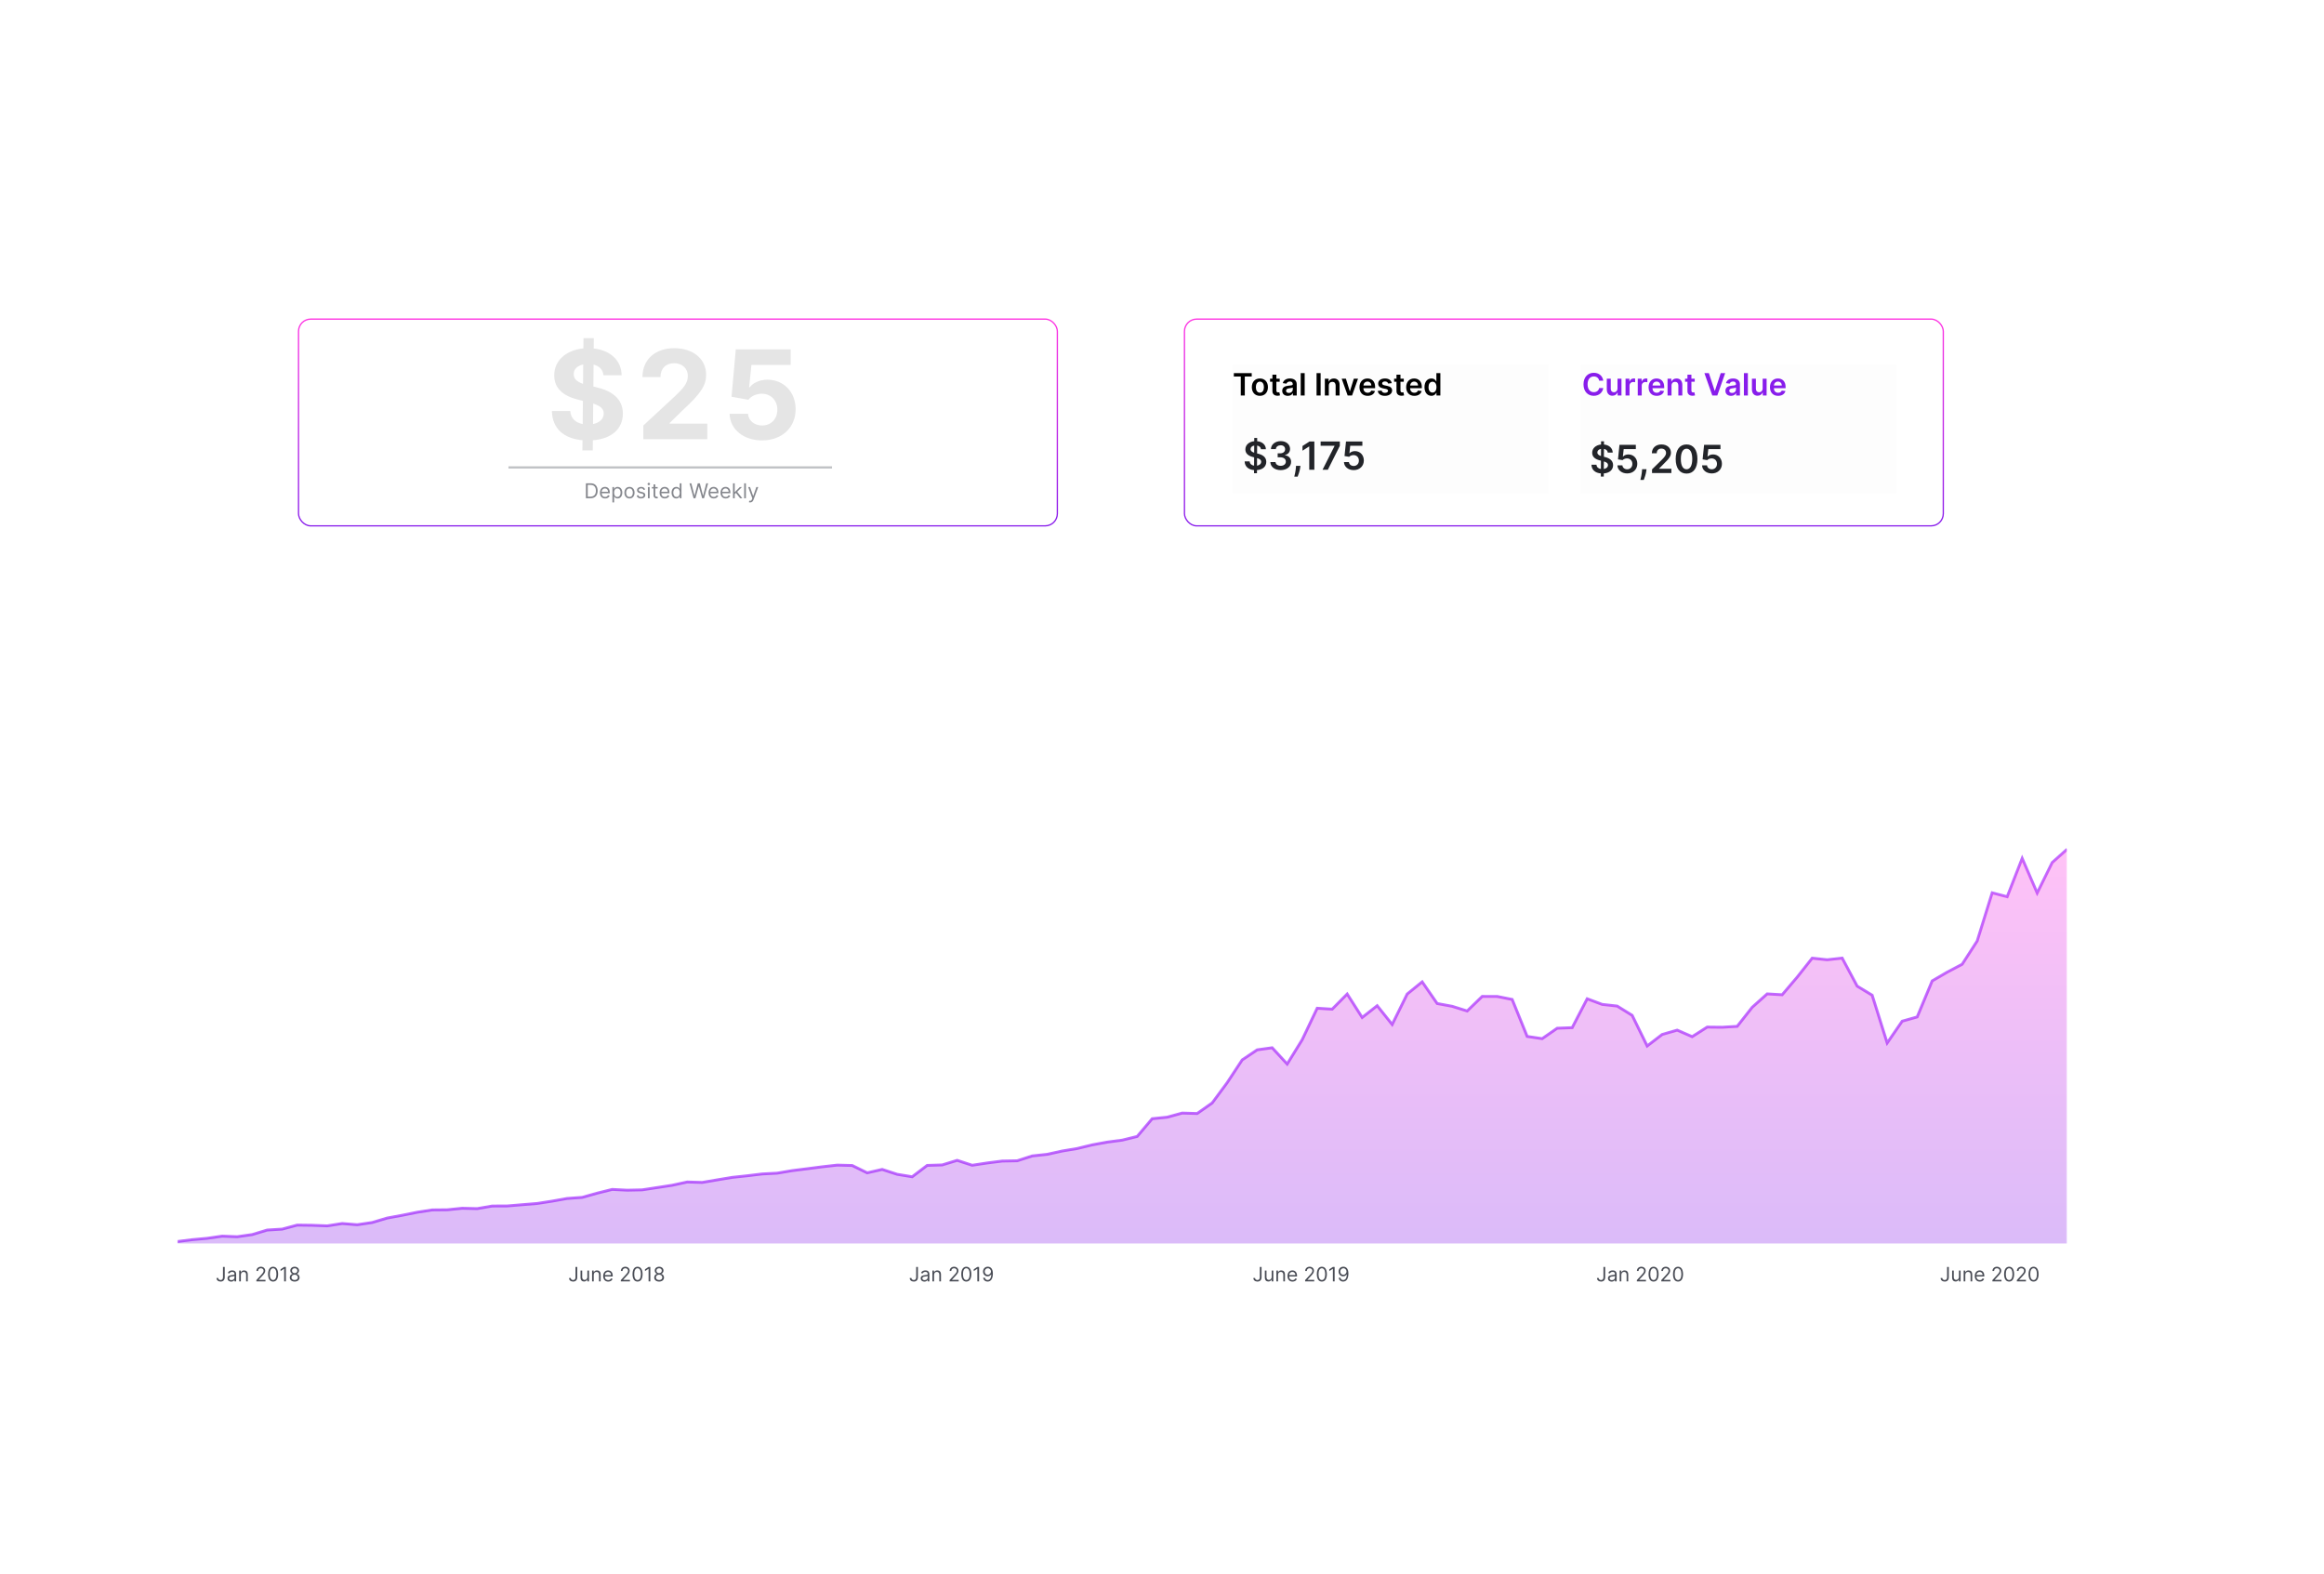 <svg width="905" height="613" viewBox="0 0 905 613" fill="none" xmlns="http://www.w3.org/2000/svg">
<g filter="url(#filter0_d)">
<rect x="69" y="99" width="736" height="413" rx="10" fill="white"/>
<rect x="116.25" y="123.25" width="295.5" height="80.5" rx="4.75" fill="white" stroke="url(#paint0_linear)" stroke-width="0.5"/>
<path d="M226.806 174.369H230.834L230.868 170.427C238.257 169.863 242.541 165.938 242.558 160.017C242.541 154.197 238.155 151.108 232.079 149.743L231.073 149.504L231.141 140.971C233.411 141.5 234.793 142.951 234.998 145.101H242.08C241.995 139.452 237.779 135.408 231.209 134.691L231.243 130.681H227.216L227.182 134.657C220.509 135.305 215.799 139.333 215.833 145.152C215.816 150.306 219.451 153.259 225.356 154.675L226.994 155.085L226.909 164.112C224.127 163.583 222.25 161.877 222.062 159.027H214.911C215.082 165.921 219.604 169.778 226.84 170.41L226.806 174.369ZM230.936 164.112L231.004 156.143C233.649 156.979 235.083 158.054 235.1 160C235.083 162.064 233.513 163.6 230.936 164.112ZM227.045 148.463C224.912 147.729 223.376 146.62 223.41 144.657C223.41 142.831 224.707 141.415 227.113 140.92L227.045 148.463ZM250.527 170H275.443V163.959H260.767V163.72L265.869 158.72C273.054 152.166 274.982 148.89 274.982 144.913C274.982 138.855 270.033 134.572 262.541 134.572C255.203 134.572 250.169 138.958 250.186 145.818H257.2C257.183 142.473 259.299 140.425 262.49 140.425C265.562 140.425 267.849 142.337 267.849 145.408C267.849 148.19 266.142 150.101 262.968 153.156L250.527 164.676V170ZM296.766 170.478C304.548 170.478 309.839 165.409 309.822 158.344C309.839 151.654 305.163 146.842 298.865 146.842C295.794 146.842 293.148 148.122 291.92 149.845H291.715L292.619 141.091H307.893V135.05H286.527L284.871 153.48L291.442 154.658C292.517 153.207 294.599 152.303 296.664 152.303C300.179 152.32 302.705 154.863 302.705 158.532C302.705 162.167 300.231 164.676 296.766 164.676C293.831 164.676 291.459 162.832 291.288 160.119H284.121C284.257 166.16 289.53 170.478 296.766 170.478Z" fill="#E5E5E5"/>
<path d="M198 181H324" stroke="#494E55" stroke-opacity="0.34" stroke-width="0.87"/>
<path d="M229.961 193C231.734 193 232.734 191.898 232.734 190.08C232.734 188.273 231.734 187.182 230.04 187.182H228.165V193H229.961ZM228.87 192.375V187.807H229.995C231.359 187.807 232.052 188.67 232.052 190.08C232.052 191.5 231.359 192.375 229.915 192.375H228.87ZM235.654 193.091C236.54 193.091 237.188 192.648 237.393 191.989L236.745 191.807C236.575 192.261 236.18 192.489 235.654 192.489C234.867 192.489 234.325 191.98 234.293 191.045H237.461V190.761C237.461 189.136 236.495 188.58 235.586 188.58C234.404 188.58 233.62 189.511 233.62 190.852C233.62 192.193 234.393 193.091 235.654 193.091ZM234.293 190.466C234.339 189.787 234.819 189.182 235.586 189.182C236.313 189.182 236.779 189.727 236.779 190.466H234.293ZM238.481 194.636H239.151V192.33H239.208C239.356 192.568 239.64 193.091 240.481 193.091C241.572 193.091 242.333 192.216 242.333 190.83C242.333 189.455 241.572 188.58 240.469 188.58C239.617 188.58 239.356 189.102 239.208 189.33H239.129V188.636H238.481V194.636ZM239.14 190.818C239.14 189.841 239.572 189.182 240.39 189.182C241.242 189.182 241.663 189.898 241.663 190.818C241.663 191.75 241.231 192.489 240.39 192.489C239.583 192.489 239.14 191.807 239.14 190.818ZM245.129 193.091C246.31 193.091 247.106 192.193 247.106 190.841C247.106 189.477 246.31 188.58 245.129 188.58C243.947 188.58 243.151 189.477 243.151 190.841C243.151 192.193 243.947 193.091 245.129 193.091ZM245.129 192.489C244.231 192.489 243.822 191.716 243.822 190.841C243.822 189.966 244.231 189.182 245.129 189.182C246.026 189.182 246.435 189.966 246.435 190.841C246.435 191.716 246.026 192.489 245.129 192.489ZM251.22 189.614C251.01 188.994 250.538 188.58 249.675 188.58C248.754 188.58 248.072 189.102 248.072 189.841C248.072 190.443 248.43 190.847 249.232 191.034L249.959 191.205C250.399 191.307 250.607 191.517 250.607 191.818C250.607 192.193 250.209 192.5 249.584 192.5C249.036 192.5 248.692 192.264 248.572 191.795L247.936 191.955C248.092 192.696 248.703 193.091 249.595 193.091C250.609 193.091 251.3 192.537 251.3 191.784C251.3 191.176 250.919 190.793 250.141 190.602L249.493 190.443C248.976 190.315 248.743 190.142 248.743 189.807C248.743 189.432 249.141 189.159 249.675 189.159C250.26 189.159 250.501 189.483 250.618 189.784L251.22 189.614ZM252.309 193H252.979V188.636H252.309V193ZM252.65 187.909C252.911 187.909 253.127 187.705 253.127 187.455C253.127 187.205 252.911 187 252.65 187C252.388 187 252.173 187.205 252.173 187.455C252.173 187.705 252.388 187.909 252.65 187.909ZM256.105 188.636H255.173V187.591H254.503V188.636H253.844V189.205H254.503V191.932C254.503 192.693 255.116 193.057 255.685 193.057C255.935 193.057 256.094 193.011 256.185 192.977L256.048 192.375C255.991 192.386 255.901 192.409 255.753 192.409C255.457 192.409 255.173 192.318 255.173 191.75V189.205H256.105V188.636ZM258.896 193.091C259.783 193.091 260.43 192.648 260.635 191.989L259.987 191.807C259.817 192.261 259.422 192.489 258.896 192.489C258.109 192.489 257.567 191.98 257.536 191.045H260.703V190.761C260.703 189.136 259.737 188.58 258.828 188.58C257.646 188.58 256.862 189.511 256.862 190.852C256.862 192.193 257.635 193.091 258.896 193.091ZM257.536 190.466C257.581 189.787 258.061 189.182 258.828 189.182C259.555 189.182 260.021 189.727 260.021 190.466H257.536ZM263.371 193.091C264.212 193.091 264.496 192.568 264.643 192.33H264.723V193H265.371V187.182H264.7V189.33H264.643C264.496 189.102 264.234 188.58 263.382 188.58C262.28 188.58 261.518 189.455 261.518 190.83C261.518 192.216 262.28 193.091 263.371 193.091ZM263.462 192.489C262.621 192.489 262.189 191.75 262.189 190.818C262.189 189.898 262.609 189.182 263.462 189.182C264.28 189.182 264.712 189.841 264.712 190.818C264.712 191.807 264.268 192.489 263.462 192.489ZM270.089 193H270.817L272.101 188.364H272.146L273.43 193H274.158L275.749 187.182H275.033L273.817 191.92H273.76L272.521 187.182H271.726L270.487 191.92H270.43L269.214 187.182H268.499L270.089 193ZM277.959 193.091C278.845 193.091 279.493 192.648 279.697 191.989L279.05 191.807C278.879 192.261 278.484 192.489 277.959 192.489C277.172 192.489 276.629 191.98 276.598 191.045H279.766V190.761C279.766 189.136 278.8 188.58 277.891 188.58C276.709 188.58 275.925 189.511 275.925 190.852C275.925 192.193 276.697 193.091 277.959 193.091ZM276.598 190.466C276.643 189.787 277.124 189.182 277.891 189.182C278.618 189.182 279.084 189.727 279.084 190.466H276.598ZM282.615 193.091C283.501 193.091 284.149 192.648 284.354 191.989L283.706 191.807C283.536 192.261 283.141 192.489 282.615 192.489C281.828 192.489 281.286 191.98 281.254 191.045H284.422V190.761C284.422 189.136 283.456 188.58 282.547 188.58C281.365 188.58 280.581 189.511 280.581 190.852C280.581 192.193 281.354 193.091 282.615 193.091ZM281.254 190.466C281.3 189.787 281.78 189.182 282.547 189.182C283.274 189.182 283.74 189.727 283.74 190.466H281.254ZM285.442 193H286.112V191.366L286.581 190.932L288.214 193H289.067L287.087 190.5L288.93 188.636H288.101L286.192 190.58H286.112V187.182H285.442V193ZM290.464 187.182H289.793V193H290.464V187.182ZM292.124 194.625C292.729 194.625 293.158 194.304 293.408 193.636L295.266 188.648L294.533 188.636L293.328 192.114H293.283L292.078 188.636H291.351L292.964 193.023L292.839 193.364C292.601 194.017 292.294 194.08 291.805 193.955L291.635 194.545C291.703 194.58 291.896 194.625 292.124 194.625Z" fill="#494C55" fill-opacity="0.67"/>
<rect x="461.25" y="123.25" width="295.5" height="80.5" rx="4.75" fill="white" stroke="url(#paint1_linear)" stroke-width="0.5"/>
<g clip-path="url(#clip0)">
<g filter="url(#filter1_i)">
<rect x="480.001" y="141" width="123.074" height="51" fill="black" fill-opacity="0.01"/>
</g>
<path d="M480.477 145.598H483.175V153H484.743V145.598H487.44V144.273H480.477V145.598ZM490.62 153.128C492.538 153.128 493.757 151.777 493.757 149.753C493.757 147.724 492.538 146.369 490.62 146.369C488.703 146.369 487.484 147.724 487.484 149.753C487.484 151.777 488.703 153.128 490.62 153.128ZM490.629 151.892C489.568 151.892 489.048 150.946 489.048 149.749C489.048 148.551 489.568 147.592 490.629 147.592C491.673 147.592 492.193 148.551 492.193 149.749C492.193 150.946 491.673 151.892 490.629 151.892ZM498.335 146.455H497.043V144.886H495.501V146.455H494.572V147.648H495.501V151.287C495.492 152.518 496.387 153.124 497.546 153.089C497.985 153.077 498.288 152.991 498.454 152.936L498.194 151.73C498.109 151.751 497.934 151.79 497.742 151.79C497.354 151.79 497.043 151.653 497.043 151.031V147.648H498.335V146.455ZM501.508 153.132C502.535 153.132 503.149 152.651 503.43 152.101H503.481V153H504.964V148.619C504.964 146.889 503.554 146.369 502.305 146.369C500.929 146.369 499.872 146.983 499.531 148.176L500.971 148.381C501.125 147.933 501.559 147.55 502.314 147.55C503.029 147.55 503.422 147.916 503.422 148.56V148.585C503.422 149.028 502.957 149.05 501.802 149.173C500.532 149.31 499.318 149.689 499.318 151.163C499.318 152.45 500.26 153.132 501.508 153.132ZM501.909 151.999C501.265 151.999 500.805 151.705 500.805 151.138C500.805 150.545 501.321 150.298 502.011 150.2C502.416 150.145 503.225 150.043 503.426 149.881V150.652C503.426 151.381 502.838 151.999 501.909 151.999ZM508.058 144.273H506.515V153H508.058V144.273ZM514.27 144.273H512.689V153H514.27V144.273ZM517.456 149.165C517.456 148.219 518.027 147.673 518.841 147.673C519.638 147.673 520.115 148.197 520.115 149.071V153H521.658V148.832C521.662 147.264 520.767 146.369 519.417 146.369C518.436 146.369 517.763 146.838 517.465 147.567H517.388V146.455H515.914V153H517.456V149.165ZM528.838 146.455H527.198L525.689 151.317H525.621L524.117 146.455H522.472L524.803 153H526.507L528.838 146.455ZM532.581 153.128C534.107 153.128 535.155 152.382 535.428 151.244L533.987 151.082C533.778 151.636 533.267 151.926 532.602 151.926C531.605 151.926 530.945 151.27 530.932 150.149H535.491V149.676C535.491 147.379 534.111 146.369 532.5 146.369C530.625 146.369 529.402 147.746 529.402 149.766C529.402 151.82 530.608 153.128 532.581 153.128ZM530.936 149.109C530.983 148.274 531.601 147.571 532.521 147.571C533.408 147.571 534.004 148.219 534.013 149.109H530.936ZM541.97 148.185C541.757 147.077 540.87 146.369 539.336 146.369C537.76 146.369 536.686 147.145 536.69 148.355C536.686 149.31 537.274 149.94 538.531 150.2L539.647 150.435C540.248 150.567 540.529 150.81 540.529 151.18C540.529 151.628 540.044 151.964 539.311 151.964C538.603 151.964 538.143 151.658 538.011 151.07L536.507 151.214C536.699 152.416 537.708 153.128 539.315 153.128C540.951 153.128 542.106 152.28 542.11 151.04C542.106 150.107 541.505 149.536 540.27 149.267L539.153 149.028C538.488 148.879 538.224 148.649 538.228 148.27C538.224 147.827 538.714 147.52 539.358 147.52C540.069 147.52 540.444 147.908 540.564 148.338L541.97 148.185ZM546.651 146.455H545.36V144.886H543.817V146.455H542.888V147.648H543.817V151.287C543.809 152.518 544.703 153.124 545.863 153.089C546.301 153.077 546.604 152.991 546.77 152.936L546.51 151.73C546.425 151.751 546.25 151.79 546.059 151.79C545.671 151.79 545.36 151.653 545.36 151.031V147.648H546.651V146.455ZM550.768 153.128C552.294 153.128 553.342 152.382 553.615 151.244L552.175 151.082C551.966 151.636 551.455 151.926 550.79 151.926C549.793 151.926 549.132 151.27 549.119 150.149H553.679V149.676C553.679 147.379 552.298 146.369 550.688 146.369C548.812 146.369 547.589 147.746 547.589 149.766C547.589 151.82 548.795 153.128 550.768 153.128ZM549.124 149.109C549.17 148.274 549.788 147.571 550.709 147.571C551.595 147.571 552.192 148.219 552.2 149.109H549.124ZM557.413 153.115C558.538 153.115 559.045 152.446 559.288 151.969H559.382V153H560.899V144.273H559.352V147.537H559.288C559.054 147.064 558.572 146.369 557.417 146.369C555.904 146.369 554.716 147.554 554.716 149.736C554.716 151.892 555.87 153.115 557.413 153.115ZM557.843 151.849C556.825 151.849 556.288 150.955 556.288 149.727C556.288 148.509 556.816 147.635 557.843 147.635C558.836 147.635 559.382 148.457 559.382 149.727C559.382 150.997 558.828 151.849 557.843 151.849Z" fill="black"/>
<path d="M488.343 183.268H489.48L489.485 182.039C491.786 181.873 493.106 180.607 493.111 178.81C493.106 176.906 491.534 176.037 489.882 175.645L489.528 175.554L489.55 172.491C490.408 172.641 490.96 173.156 491.046 173.929H492.961C492.929 172.223 491.588 170.979 489.56 170.786L489.566 169.536H488.429L488.423 170.786C486.412 170.989 484.963 172.223 484.969 173.999C484.969 175.576 486.09 176.482 487.897 176.949L488.38 177.072L488.359 180.317C487.399 180.167 486.707 179.62 486.637 178.649H484.679C484.754 180.661 486.138 181.857 488.348 182.039L488.343 183.268ZM489.496 180.317L489.517 177.373C490.494 177.657 491.116 178.032 491.121 178.794C491.116 179.588 490.478 180.157 489.496 180.317ZM488.391 175.265C487.651 175.029 486.975 174.637 486.986 173.875C486.991 173.183 487.511 172.647 488.412 172.491L488.391 175.265ZM498.721 182.045C501.07 182.045 502.781 180.698 502.776 178.842C502.781 177.469 501.923 176.482 500.384 176.262V176.176C501.575 175.919 502.374 175.034 502.368 173.8C502.374 172.127 500.947 170.759 498.753 170.759C496.618 170.759 494.966 172.03 494.923 173.87H496.838C496.87 172.947 497.729 172.373 498.742 172.373C499.767 172.373 500.448 172.996 500.443 173.918C500.448 174.878 499.654 175.517 498.517 175.517H497.546V177.051H498.517C499.906 177.051 500.732 177.748 500.727 178.74C500.732 179.711 499.89 180.376 498.716 180.376C497.611 180.376 496.758 179.803 496.709 178.907H494.692C494.746 180.763 496.404 182.045 498.721 182.045ZM506.402 180.393H504.686L504.648 180.993C504.557 182.447 504.176 183.928 504.021 184.577H505.329C505.587 183.901 506.182 182.334 506.333 180.983L506.402 180.393ZM511.829 170.909H509.936L507.206 172.663V174.487L509.775 172.845H509.839V181.895H511.829V170.909ZM515.021 181.895H517.086L521.753 172.609V170.909H514.27V172.572H519.693V172.647L515.021 181.895ZM527.156 182.045C529.479 182.045 531.098 180.468 531.098 178.285C531.098 176.171 529.629 174.648 527.633 174.648C526.743 174.648 525.954 175.002 525.547 175.484H525.482L525.799 172.572H530.525V170.909H524.152L523.578 176.573L525.375 176.868C525.745 176.461 526.442 176.187 527.102 176.193C528.309 176.198 529.178 177.088 529.173 178.333C529.178 179.561 528.331 180.436 527.156 180.436C526.164 180.436 525.364 179.808 525.295 178.907H523.363C523.417 180.731 525.01 182.045 527.156 182.045Z" fill="#222429"/>
</g>
<g clip-path="url(#clip1)">
<g filter="url(#filter2_i)">
<rect x="615.538" y="141" width="123.074" height="51" fill="black" fill-opacity="0.01"/>
</g>
<path d="M624.331 147.217C624.062 145.278 622.571 144.153 620.636 144.153C618.357 144.153 616.639 145.815 616.639 148.636C616.639 151.453 618.335 153.119 620.636 153.119C622.712 153.119 624.088 151.777 624.331 150.111L622.737 150.102C622.537 151.125 621.702 151.7 620.658 151.7C619.243 151.7 618.229 150.639 618.229 148.636C618.229 146.668 619.234 145.572 620.662 145.572C621.723 145.572 622.554 146.173 622.737 147.217H624.331ZM629.882 150.247C629.882 151.244 629.171 151.739 628.489 151.739C627.748 151.739 627.253 151.214 627.253 150.384V146.455H625.711V150.622C625.711 152.195 626.605 153.085 627.892 153.085C628.873 153.085 629.563 152.57 629.861 151.837H629.929V153H631.425V146.455H629.882V150.247ZM633.011 153H634.554V149.152C634.554 148.321 635.18 147.733 636.028 147.733C636.288 147.733 636.612 147.78 636.744 147.822V146.403C636.604 146.378 636.361 146.361 636.19 146.361C635.44 146.361 634.814 146.787 634.575 147.545H634.507V146.455H633.011V153ZM637.769 153H639.312V149.152C639.312 148.321 639.938 147.733 640.786 147.733C641.046 147.733 641.37 147.78 641.502 147.822V146.403C641.362 146.378 641.119 146.361 640.948 146.361C640.198 146.361 639.572 146.787 639.333 147.545H639.265V146.455H637.769V153ZM645.155 153.128C646.681 153.128 647.729 152.382 648.002 151.244L646.561 151.082C646.353 151.636 645.841 151.926 645.176 151.926C644.179 151.926 643.519 151.27 643.506 150.149H648.066V149.676C648.066 147.379 646.685 146.369 645.074 146.369C643.199 146.369 641.976 147.746 641.976 149.766C641.976 151.82 643.182 153.128 645.155 153.128ZM643.51 149.109C643.557 148.274 644.175 147.571 645.096 147.571C645.982 147.571 646.578 148.219 646.587 149.109H643.51ZM650.913 149.165C650.913 148.219 651.484 147.673 652.298 147.673C653.095 147.673 653.572 148.197 653.572 149.071V153H655.115V148.832C655.119 147.264 654.224 146.369 652.874 146.369C651.893 146.369 651.22 146.838 650.922 147.567H650.845V146.455H649.371V153H650.913V149.165ZM659.952 146.455H658.661V144.886H657.118V146.455H656.189V147.648H657.118V151.287C657.109 152.518 658.004 153.124 659.163 153.089C659.602 153.077 659.905 152.991 660.071 152.936L659.811 151.73C659.726 151.751 659.551 151.79 659.359 151.79C658.972 151.79 658.661 151.653 658.661 151.031V147.648H659.952V146.455ZM665.454 144.273H663.72L666.792 153H668.744L671.821 144.273H670.082L667.815 151.142H667.725L665.454 144.273ZM674.094 153.132C675.121 153.132 675.735 152.651 676.016 152.101H676.067V153H677.55V148.619C677.55 146.889 676.14 146.369 674.891 146.369C673.515 146.369 672.458 146.983 672.117 148.176L673.557 148.381C673.711 147.933 674.145 147.55 674.9 147.55C675.615 147.55 676.007 147.916 676.007 148.56V148.585C676.007 149.028 675.543 149.05 674.388 149.173C673.118 149.31 671.904 149.689 671.904 151.163C671.904 152.45 672.846 153.132 674.094 153.132ZM674.495 151.999C673.851 151.999 673.391 151.705 673.391 151.138C673.391 150.545 673.907 150.298 674.597 150.2C675.002 150.145 675.811 150.043 676.012 149.881V150.652C676.012 151.381 675.424 151.999 674.495 151.999ZM680.644 144.273H679.101V153H680.644V144.273ZM686.402 150.247C686.402 151.244 685.69 151.739 685.009 151.739C684.267 151.739 683.773 151.214 683.773 150.384V146.455H682.23V150.622C682.23 152.195 683.125 153.085 684.412 153.085C685.392 153.085 686.082 152.57 686.381 151.837H686.449V153H687.945V146.455H686.402V150.247ZM692.429 153.128C693.954 153.128 695.002 152.382 695.275 151.244L693.835 151.082C693.626 151.636 693.115 151.926 692.45 151.926C691.453 151.926 690.792 151.27 690.779 150.149H695.339V149.676C695.339 147.379 693.958 146.369 692.348 146.369C690.473 146.369 689.25 147.746 689.25 149.766C689.25 151.82 690.456 153.128 692.429 153.128ZM690.784 149.109C690.831 148.274 691.449 147.571 692.369 147.571C693.255 147.571 693.852 148.219 693.86 149.109H690.784Z" fill="#881DEB"/>
<path d="M623.394 184.562H624.531L624.536 183.334C626.837 183.168 628.157 181.902 628.162 180.105C628.157 178.201 626.585 177.332 624.933 176.94L624.579 176.849L624.601 173.786C625.459 173.936 626.011 174.451 626.097 175.224H628.012C627.98 173.518 626.639 172.273 624.611 172.08L624.617 170.83H623.48L623.474 172.08C621.463 172.284 620.014 173.518 620.02 175.293C620.02 176.87 621.141 177.777 622.949 178.244L623.431 178.367L623.41 181.612C622.45 181.462 621.758 180.915 621.688 179.944H619.73C619.805 181.956 621.189 183.152 623.399 183.334L623.394 184.562ZM624.547 181.612L624.568 178.667C625.545 178.952 626.167 179.327 626.172 180.089C626.167 180.883 625.529 181.451 624.547 181.612ZM623.442 176.559C622.702 176.323 622.026 175.932 622.037 175.17C622.042 174.478 622.562 173.942 623.463 173.786L623.442 176.559ZM633.649 183.339C635.971 183.339 637.591 181.762 637.591 179.579C637.591 177.466 636.121 175.942 634.126 175.942C633.235 175.942 632.447 176.296 632.039 176.779H631.975L632.291 173.866H637.017V172.204H630.645L630.071 177.868L631.868 178.163C632.238 177.755 632.935 177.482 633.595 177.487C634.802 177.493 635.671 178.383 635.665 179.628C635.671 180.856 634.823 181.73 633.649 181.73C632.656 181.73 631.857 181.103 631.787 180.201H629.856C629.91 182.025 631.503 183.339 633.649 183.339ZM641.173 181.687H639.456L639.419 182.288C639.328 183.742 638.947 185.222 638.791 185.871H640.1C640.358 185.195 640.953 183.629 641.103 182.277L641.173 181.687ZM643.327 183.189H650.858V181.526H646.073V181.451L647.967 179.526C650.102 177.477 650.692 176.479 650.692 175.24C650.692 173.4 649.195 172.053 646.985 172.053C644.807 172.053 643.262 173.405 643.262 175.492H645.156C645.156 174.371 645.864 173.668 646.958 173.668C648.004 173.668 648.782 174.306 648.782 175.342C648.782 176.259 648.224 176.913 647.141 178.013L643.327 181.752V183.189ZM656.769 183.398C659.419 183.404 661.001 181.312 661.001 177.707C661.001 174.124 659.408 172.053 656.769 172.053C654.13 172.053 652.542 174.119 652.537 177.707C652.537 181.306 654.119 183.398 656.769 183.398ZM656.769 181.72C655.401 181.72 654.543 180.346 654.548 177.707C654.554 175.09 655.407 173.711 656.769 173.711C658.137 173.711 658.99 175.09 658.995 177.707C658.995 180.346 658.142 181.72 656.769 181.72ZM666.603 183.339C668.925 183.339 670.545 181.762 670.545 179.579C670.545 177.466 669.076 175.942 667.08 175.942C666.19 175.942 665.401 176.296 664.994 176.779H664.929L665.246 173.866H669.971V172.204H663.599L663.025 177.868L664.822 178.163C665.192 177.755 665.889 177.482 666.549 177.487C667.756 177.493 668.625 178.383 668.62 179.628C668.625 180.856 667.778 181.73 666.603 181.73C665.61 181.73 664.811 181.103 664.741 180.201H662.81C662.864 182.025 664.457 183.339 666.603 183.339Z" fill="#222429"/>
</g>
<g clip-path="url(#clip2)">
<rect x="69" y="239" width="735.992" height="273" rx="2.274" fill="white"/>
<mask id="mask0" mask-type="alpha" maskUnits="userSpaceOnUse" x="69" y="239" width="736" height="273">
<rect x="69" y="239" width="735.992" height="273" rx="10" fill="white"/>
</mask>
<g mask="url(#mask0)">
<path d="M69 482.42L74.841 481.69L80.682 481.151L86.524 480.308L92.365 480.532L98.206 479.698L104.047 477.935L109.888 477.578L115.73 476.006L121.571 476.079L127.412 476.308L133.253 475.391L139.094 475.866L144.936 474.996L150.777 473.259L156.618 472.186L162.459 471.004L168.3 470.103L174.142 470.047L179.983 469.451L185.824 469.588L191.665 468.581L197.507 468.552L203.348 468.065L209.189 467.589L215.03 466.68L220.871 465.635L226.713 465.213L232.554 463.572L238.395 462.119L244.236 462.416L250.077 462.289L255.919 461.394L261.76 460.497L267.601 459.227L273.442 459.393L279.283 458.396L285.125 457.425L290.966 456.806L296.807 456.098L302.648 455.788L308.489 454.796L314.331 454.064L320.172 453.308L326.013 452.647L331.854 452.794L337.695 455.655L343.537 454.328L349.378 456.231L355.219 457.19L361.06 452.763L366.901 452.584L372.743 450.795L378.584 452.707L384.425 451.82L390.266 451.075L396.107 450.967L401.949 449.079L407.79 448.452L413.631 447.167L419.472 446.192L425.314 444.77L431.155 443.697L436.996 442.929L442.837 441.493L448.678 434.588L454.52 433.993L460.361 432.392L466.202 432.557L472.043 428.45L477.884 420.555L483.726 411.688L489.567 407.769L495.408 406.958L501.249 413.296L507.09 403.839L512.932 391.572L518.773 391.936L524.614 386.034L530.455 395.175L536.296 390.584L542.138 397.897L547.979 386.043L553.82 381.301L559.661 389.739L565.502 390.819L571.344 392.649L577.185 386.976L583.026 386.982L588.867 388.149L594.708 402.551L600.55 403.416L606.391 399.356L612.232 399.138L618.073 387.884L623.914 390.08L629.756 390.724L635.597 394.347L641.438 406.268L647.279 401.783L653.121 400.097L658.962 402.638L664.803 398.914L670.644 398.975L676.485 398.627L682.327 391.208L688.168 385.985L694.009 386.321L699.85 379.466L705.691 372.083L711.533 372.703L717.374 372.046L723.215 382.968L729.056 386.498L734.897 405.1L740.739 396.613L746.58 394.964L752.421 380.927L758.262 377.527L764.103 374.446L769.945 365.394L775.786 346.633L781.627 348.157L787.468 333.213L793.309 346.704L799.151 334.856L804.992 329.644" stroke="#BE6CFF" stroke-width="1.105" stroke-miterlimit="10"/>
<path d="M69 482.42L74.841 481.69L80.682 481.151L86.524 480.308L92.365 480.532L98.206 479.698L104.047 477.935L109.888 477.578L115.73 476.006L121.571 476.079L127.412 476.308L133.253 475.391L139.094 475.866L144.936 474.996L150.777 473.259L156.618 472.186L162.459 471.004L168.3 470.103L174.142 470.047L179.983 469.451L185.824 469.588L191.665 468.581L197.507 468.552L203.348 468.065L209.189 467.589L215.03 466.68L220.871 465.635L226.713 465.213L232.554 463.572L238.395 462.119L244.236 462.416L250.077 462.289L255.919 461.394L261.76 460.497L267.601 459.227L273.442 459.393L279.283 458.396L285.125 457.425L290.966 456.806L296.807 456.098L302.648 455.788L308.489 454.796L314.331 454.064L320.172 453.308L326.013 452.647L331.854 452.794L337.695 455.655L343.537 454.328L349.378 456.231L355.219 457.19L361.06 452.763L366.901 452.584L372.743 450.795L378.584 452.707L384.425 451.82L390.266 451.075L396.108 450.967L401.949 449.079L407.79 448.452L413.631 447.167L419.472 446.192L425.314 444.77L431.155 443.697L436.996 442.929L442.837 441.493L448.678 434.588L454.52 433.993L460.361 432.392L466.202 432.557L472.043 428.45L477.884 420.555L483.726 411.688L489.567 407.769L495.408 406.958L501.249 413.296L507.09 403.839L512.932 391.572L518.773 391.936L524.614 386.034L530.455 395.175L536.296 390.584L542.138 397.897L547.979 386.043L553.82 381.301L559.661 389.739L565.502 390.819L571.344 392.649L577.185 386.976L583.026 386.982L588.867 388.149L594.708 402.551L600.55 403.416L606.391 399.356L612.232 399.138L618.073 387.884L623.914 390.08L629.756 390.724L635.597 394.347L641.438 406.268L647.279 401.783L653.121 400.097L658.962 402.638L664.803 398.914L670.644 398.975L676.485 398.627L682.327 391.208L688.168 385.985L694.009 386.321L699.85 379.466L705.691 372.083L711.533 372.703L717.374 372.046L723.215 382.968L729.056 386.498L734.897 405.1L740.739 396.613L746.58 394.964L752.421 380.927L758.262 377.527L764.103 374.446L769.945 365.394L775.786 346.633L781.627 348.157L787.468 333.213L793.309 346.704L799.151 334.856L804.992 329.644V483.158H799.151H793.309H787.468H781.627H775.786H769.945H764.103H758.262H752.421H746.58H740.739H734.897H729.056H723.215H717.374H711.533H705.691H699.85H694.009H688.168H682.327H676.485H670.644H664.803H658.962H653.121H647.279H641.438H635.597H629.756H623.914H618.073H612.232H606.391H600.55H594.708H588.867H583.026H577.185H571.344H565.502H559.661H553.82H547.979H542.138H536.296H530.455H524.614H518.773H512.932H507.09H501.249H495.408H489.567H483.726H477.884H472.043H466.202H460.361H454.52H448.678H442.837H436.996H431.155H425.314H419.472H413.631H407.79H401.949H396.108H390.266H384.425H378.584H372.743H366.901H361.06H355.219H349.378H343.537H337.695H331.854H326.013H320.172H314.331H308.489H302.648H296.807H290.966H285.125H279.283H273.442H267.601H261.76H255.919H250.077H244.236H238.395H232.554H226.713H220.871H215.03H209.189H203.348H197.507H191.665H185.824H179.983H174.142H168.3H162.459H156.618H150.777H144.936H139.094H133.253H127.412H121.571H115.73H109.888H104.047H98.206H92.365H86.524H80.682H74.841H69V482.42Z" fill="url(#paint2_linear)" fill-opacity="0.302"/>
</g>
<path d="M86.83 492.301V496.322C86.83 497.023 86.495 497.399 85.907 497.399C85.371 497.399 84.984 497.086 84.984 496.608H84.314C84.314 497.473 84.984 498.003 85.907 498.003C86.885 498.003 87.511 497.402 87.511 496.322V492.301H86.83ZM90.03 498.025C90.766 498.025 91.151 497.63 91.283 497.355H91.316V497.926H91.964V495.147C91.964 493.806 90.942 493.652 90.404 493.652C89.766 493.652 89.041 493.872 88.712 494.641L89.327 494.861C89.47 494.553 89.808 494.224 90.426 494.224C91.022 494.224 91.316 494.54 91.316 495.081V495.103C91.316 495.416 90.997 495.388 90.228 495.487C89.445 495.589 88.591 495.762 88.591 496.729C88.591 497.553 89.228 498.025 90.03 498.025ZM90.129 497.443C89.613 497.443 89.239 497.212 89.239 496.762C89.239 496.267 89.69 496.113 90.195 496.048C90.47 496.015 91.206 495.938 91.316 495.806V496.399C91.316 496.927 90.898 497.443 90.129 497.443ZM93.795 495.388C93.795 494.652 94.251 494.235 94.872 494.235C95.474 494.235 95.839 494.627 95.839 495.289V497.926H96.487V495.245C96.487 494.169 95.913 493.652 95.059 493.652C94.422 493.652 94.026 493.938 93.828 494.366H93.773V493.707H93.147V497.926H93.795V495.388ZM99.836 497.926H103.385V497.322H100.77V497.278L102.034 495.927C103.001 494.891 103.286 494.408 103.286 493.784C103.286 492.916 102.583 492.224 101.594 492.224C100.608 492.224 99.858 492.894 99.858 493.883H100.507C100.507 493.243 100.921 492.817 101.572 492.817C102.182 492.817 102.649 493.191 102.649 493.784C102.649 494.303 102.344 494.688 101.693 495.399L99.836 497.432V497.926ZM106.355 498.003C107.596 498.003 108.31 496.951 108.31 495.114C108.31 493.29 107.585 492.224 106.355 492.224C105.124 492.224 104.399 493.29 104.399 495.114C104.399 496.951 105.113 498.003 106.355 498.003ZM106.355 497.399C105.536 497.399 105.058 496.578 105.058 495.114C105.058 493.652 105.542 492.817 106.355 492.817C107.168 492.817 107.651 493.652 107.651 495.114C107.651 496.578 107.173 497.399 106.355 497.399ZM111.332 492.301H110.651L109.244 493.235V493.927L110.618 493.015H110.651V497.926H111.332V492.301ZM114.752 498.003C115.875 498.003 116.658 497.347 116.664 496.432C116.658 495.721 116.183 495.116 115.576 495.004V494.971C116.103 494.833 116.449 494.317 116.455 493.718C116.449 492.861 115.73 492.224 114.752 492.224C113.763 492.224 113.043 492.861 113.049 493.718C113.043 494.317 113.389 494.833 113.928 494.971V495.004C113.31 495.116 112.834 495.721 112.84 496.432C112.834 497.347 113.617 498.003 114.752 498.003ZM114.752 497.399C113.98 497.399 113.505 497.003 113.51 496.399C113.505 495.765 114.029 495.311 114.752 495.311C115.463 495.311 115.988 495.765 115.993 496.399C115.988 497.003 115.513 497.399 114.752 497.399ZM114.752 494.729C114.136 494.729 113.702 494.345 113.708 493.762C113.702 493.191 114.12 492.817 114.752 492.817C115.373 492.817 115.79 493.191 115.796 493.762C115.79 494.345 115.356 494.729 114.752 494.729Z" fill="#494C55"/>
<path d="M224.111 492.301V496.322C224.111 497.023 223.776 497.399 223.188 497.399C222.653 497.399 222.265 497.086 222.265 496.608H221.595C221.595 497.473 222.265 498.003 223.188 498.003C224.166 498.003 224.792 497.402 224.792 496.322V492.301H224.111ZM228.729 496.201C228.729 496.992 228.124 497.355 227.641 497.355C227.102 497.355 226.718 496.96 226.718 496.344V493.707H226.07V496.388C226.07 497.465 226.641 497.981 227.432 497.981C228.069 497.981 228.487 497.641 228.685 497.212H228.729V497.926H229.377V493.707H228.729V496.201ZM231.212 495.388C231.212 494.652 231.668 494.235 232.289 494.235C232.891 494.235 233.256 494.627 233.256 495.289V497.926H233.904V495.245C233.904 494.169 233.33 493.652 232.476 493.652C231.839 493.652 231.443 493.938 231.245 494.366H231.19V493.707H230.564V497.926H231.212V495.388ZM236.858 498.014C237.715 498.014 238.341 497.586 238.539 496.949L237.913 496.773C237.748 497.212 237.366 497.432 236.858 497.432C236.097 497.432 235.572 496.94 235.542 496.037H238.605V495.762C238.605 494.191 237.671 493.652 236.792 493.652C235.649 493.652 234.891 494.553 234.891 495.85C234.891 497.146 235.638 498.014 236.858 498.014ZM235.542 495.476C235.586 494.82 236.05 494.235 236.792 494.235C237.495 494.235 237.946 494.762 237.946 495.476H235.542ZM241.755 497.926H245.304V497.322H242.689V497.278L243.953 495.927C244.92 494.891 245.205 494.408 245.205 493.784C245.205 492.916 244.502 492.224 243.513 492.224C242.527 492.224 241.777 492.894 241.777 493.883H242.426C242.426 493.243 242.84 492.817 243.491 492.817C244.101 492.817 244.568 493.191 244.568 493.784C244.568 494.303 244.263 494.688 243.612 495.399L241.755 497.432V497.926ZM248.274 498.003C249.515 498.003 250.229 496.951 250.229 495.114C250.229 493.29 249.504 492.224 248.274 492.224C247.043 492.224 246.318 493.29 246.318 495.114C246.318 496.951 247.032 498.003 248.274 498.003ZM248.274 497.399C247.455 497.399 246.977 496.578 246.977 495.114C246.977 493.652 247.461 492.817 248.274 492.817C249.087 492.817 249.57 493.652 249.57 495.114C249.57 496.578 249.092 497.399 248.274 497.399ZM253.251 492.301H252.57L251.163 493.235V493.927L252.537 493.015H252.57V497.926H253.251V492.301ZM256.671 498.003C257.794 498.003 258.577 497.347 258.583 496.432C258.577 495.721 258.102 495.116 257.495 495.004V494.971C258.022 494.833 258.368 494.317 258.374 493.718C258.368 492.861 257.649 492.224 256.671 492.224C255.682 492.224 254.962 492.861 254.968 493.718C254.962 494.317 255.308 494.833 255.847 494.971V495.004C255.229 495.116 254.754 495.721 254.759 496.432C254.754 497.347 255.536 498.003 256.671 498.003ZM256.671 497.399C255.899 497.399 255.424 497.003 255.429 496.399C255.424 495.765 255.948 495.311 256.671 495.311C257.382 495.311 257.907 495.765 257.912 496.399C257.907 497.003 257.432 497.399 256.671 497.399ZM256.671 494.729C256.056 494.729 255.622 494.345 255.627 493.762C255.622 493.191 256.039 492.817 256.671 492.817C257.292 492.817 257.709 493.191 257.715 493.762C257.709 494.345 257.275 494.729 256.671 494.729Z" fill="#494C55"/>
<path d="M356.773 492.301V496.322C356.773 497.023 356.438 497.399 355.85 497.399C355.315 497.399 354.927 497.086 354.927 496.608H354.257C354.257 497.473 354.927 498.003 355.85 498.003C356.828 498.003 357.455 497.402 357.455 496.322V492.301H356.773ZM359.973 498.025C360.71 498.025 361.094 497.63 361.226 497.355H361.259V497.926H361.907V495.147C361.907 493.806 360.885 493.652 360.347 493.652C359.71 493.652 358.985 493.872 358.655 494.641L359.27 494.861C359.413 494.553 359.751 494.224 360.369 494.224C360.965 494.224 361.259 494.54 361.259 495.081V495.103C361.259 495.416 360.94 495.388 360.171 495.487C359.388 495.589 358.534 495.762 358.534 496.729C358.534 497.553 359.171 498.025 359.973 498.025ZM360.072 497.443C359.556 497.443 359.182 497.212 359.182 496.762C359.182 496.267 359.633 496.113 360.138 496.048C360.413 496.015 361.149 495.938 361.259 495.806V496.399C361.259 496.927 360.841 497.443 360.072 497.443ZM363.739 495.388C363.739 494.652 364.195 494.235 364.815 494.235C365.417 494.235 365.782 494.627 365.782 495.289V497.926H366.431V495.245C366.431 494.169 365.856 493.652 365.002 493.652C364.365 493.652 363.969 493.938 363.772 494.366H363.717V493.707H363.09V497.926H363.739V495.388ZM369.78 497.926H373.329V497.322H370.714V497.278L371.977 495.927C372.944 494.891 373.23 494.408 373.23 493.784C373.23 492.916 372.526 492.224 371.538 492.224C370.552 492.224 369.802 492.894 369.802 493.883H370.45C370.45 493.243 370.865 492.817 371.516 492.817C372.125 492.817 372.592 493.191 372.592 493.784C372.592 494.303 372.288 494.688 371.637 495.399L369.78 497.432V497.926ZM376.298 498.003C377.539 498.003 378.254 496.951 378.254 495.114C378.254 493.29 377.528 492.224 376.298 492.224C375.067 492.224 374.342 493.29 374.342 495.114C374.342 496.951 375.056 498.003 376.298 498.003ZM376.298 497.399C375.479 497.399 375.001 496.578 375.001 495.114C375.001 493.652 375.485 492.817 376.298 492.817C377.111 492.817 377.594 493.652 377.594 495.114C377.594 496.578 377.116 497.399 376.298 497.399ZM381.275 492.301H380.594L379.188 493.235V493.927L380.561 493.015H380.594V497.926H381.275V492.301ZM384.684 492.213C383.541 492.202 382.805 493.059 382.805 494.103C382.805 495.191 383.607 495.971 384.574 495.971C385.156 495.971 385.651 495.685 385.959 495.223H386.002C386.002 496.608 385.464 497.399 384.596 497.399C384.003 497.399 383.64 497.025 383.519 496.509H382.849C382.981 497.399 383.651 498.003 384.596 498.003C385.86 498.003 386.64 496.883 386.64 494.883C386.64 492.806 385.607 492.224 384.684 492.213ZM384.684 492.817C385.387 492.817 385.904 493.422 385.904 494.092C385.904 494.762 385.354 495.366 384.662 495.366C383.97 495.366 383.464 494.806 383.464 494.103C383.464 493.389 383.992 492.817 384.684 492.817Z" fill="#494C55"/>
<path d="M490.588 492.301V496.322C490.588 497.023 490.253 497.399 489.665 497.399C489.13 497.399 488.742 497.086 488.742 496.608H488.072C488.072 497.473 488.742 498.003 489.665 498.003C490.643 498.003 491.269 497.402 491.269 496.322V492.301H490.588ZM495.206 496.201C495.206 496.992 494.601 497.355 494.118 497.355C493.579 497.355 493.195 496.96 493.195 496.344V493.707H492.547V496.388C492.547 497.465 493.118 497.981 493.909 497.981C494.546 497.981 494.964 497.641 495.162 497.212H495.206V497.926H495.854V493.707H495.206V496.201ZM497.689 495.388C497.689 494.652 498.145 494.235 498.766 494.235C499.368 494.235 499.733 494.627 499.733 495.289V497.926H500.381V495.245C500.381 494.169 499.807 493.652 498.953 493.652C498.316 493.652 497.92 493.938 497.722 494.366H497.667V493.707H497.041V497.926H497.689V495.388ZM503.335 498.014C504.192 498.014 504.818 497.586 505.016 496.949L504.39 496.773C504.225 497.212 503.843 497.432 503.335 497.432C502.574 497.432 502.049 496.94 502.019 496.037H505.082V495.762C505.082 494.191 504.148 493.652 503.269 493.652C502.126 493.652 501.368 494.553 501.368 495.85C501.368 497.146 502.115 498.014 503.335 498.014ZM502.019 495.476C502.063 494.82 502.527 494.235 503.269 494.235C503.972 494.235 504.423 494.762 504.423 495.476H502.019ZM508.233 497.926H511.781V497.322H509.166V497.278L510.43 495.927C511.397 494.891 511.683 494.408 511.683 493.784C511.683 492.916 510.979 492.224 509.99 492.224C509.004 492.224 508.254 492.894 508.254 493.883H508.903C508.903 493.243 509.318 492.817 509.969 492.817C510.578 492.817 511.045 493.191 511.045 493.784C511.045 494.303 510.74 494.688 510.089 495.399L508.233 497.432V497.926ZM514.751 498.003C515.992 498.003 516.707 496.951 516.707 495.114C516.707 493.29 515.981 492.224 514.751 492.224C513.52 492.224 512.795 493.29 512.795 495.114C512.795 496.951 513.509 498.003 514.751 498.003ZM514.751 497.399C513.932 497.399 513.454 496.578 513.454 495.114C513.454 493.652 513.938 492.817 514.751 492.817C515.564 492.817 516.047 493.652 516.047 495.114C516.047 496.578 515.569 497.399 514.751 497.399ZM519.728 492.301H519.047L517.64 493.235V493.927L519.014 493.015H519.047V497.926H519.728V492.301ZM523.137 492.213C521.994 492.202 521.258 493.059 521.258 494.103C521.258 495.191 522.06 495.971 523.027 495.971C523.609 495.971 524.104 495.685 524.411 495.223H524.455C524.455 496.608 523.917 497.399 523.049 497.399C522.456 497.399 522.093 497.025 521.972 496.509H521.302C521.434 497.399 522.104 498.003 523.049 498.003C524.313 498.003 525.093 496.883 525.093 494.883C525.093 492.806 524.06 492.224 523.137 492.213ZM523.137 492.817C523.84 492.817 524.356 493.422 524.356 494.092C524.356 494.762 523.807 495.366 523.115 495.366C522.423 495.366 521.917 494.806 521.917 494.103C521.917 493.389 522.445 492.817 523.137 492.817Z" fill="#494C55"/>
<path d="M624.407 492.301V496.322C624.407 497.023 624.072 497.399 623.484 497.399C622.949 497.399 622.561 497.086 622.561 496.608H621.891C621.891 497.473 622.561 498.003 623.484 498.003C624.462 498.003 625.088 497.402 625.088 496.322V492.301H624.407ZM627.607 498.025C628.343 498.025 628.728 497.63 628.86 497.355H628.893V497.926H629.541V495.147C629.541 493.806 628.519 493.652 627.981 493.652C627.344 493.652 626.618 493.872 626.289 494.641L626.904 494.861C627.047 494.553 627.385 494.224 628.003 494.224C628.599 494.224 628.893 494.54 628.893 495.081V495.103C628.893 495.416 628.574 495.388 627.805 495.487C627.022 495.589 626.168 495.762 626.168 496.729C626.168 497.553 626.805 498.025 627.607 498.025ZM627.706 497.443C627.19 497.443 626.816 497.212 626.816 496.762C626.816 496.267 627.267 496.113 627.772 496.048C628.047 496.015 628.783 495.938 628.893 495.806V496.399C628.893 496.927 628.475 497.443 627.706 497.443ZM631.373 495.388C631.373 494.652 631.829 494.235 632.449 494.235C633.051 494.235 633.416 494.627 633.416 495.289V497.926H634.064V495.245C634.064 494.169 633.49 493.652 632.636 493.652C631.999 493.652 631.603 493.938 631.406 494.366H631.351V493.707H630.724V497.926H631.373V495.388ZM637.414 497.926H640.962V497.322H638.347V497.278L639.611 495.927C640.578 494.891 640.864 494.408 640.864 493.784C640.864 492.916 640.16 492.224 639.172 492.224C638.185 492.224 637.436 492.894 637.436 493.883H638.084C638.084 493.243 638.499 492.817 639.15 492.817C639.759 492.817 640.226 493.191 640.226 493.784C640.226 494.303 639.921 494.688 639.27 495.399L637.414 497.432V497.926ZM643.932 498.003C645.173 498.003 645.888 496.951 645.888 495.114C645.888 493.29 645.162 492.224 643.932 492.224C642.701 492.224 641.976 493.29 641.976 495.114C641.976 496.951 642.69 498.003 643.932 498.003ZM643.932 497.399C643.113 497.399 642.635 496.578 642.635 495.114C642.635 493.652 643.119 492.817 643.932 492.817C644.745 492.817 645.228 493.652 645.228 495.114C645.228 496.578 644.75 497.399 643.932 497.399ZM646.931 497.926H650.48V497.322H647.865V497.278L649.129 495.927C650.096 494.891 650.381 494.408 650.381 493.784C650.381 492.916 649.678 492.224 648.689 492.224C647.703 492.224 646.953 492.894 646.953 493.883H647.602C647.602 493.243 648.016 492.817 648.667 492.817C649.277 492.817 649.744 493.191 649.744 493.784C649.744 494.303 649.439 494.688 648.788 495.399L646.931 497.432V497.926ZM653.45 498.003C654.691 498.003 655.405 496.951 655.405 495.114C655.405 493.29 654.68 492.224 653.45 492.224C652.219 492.224 651.494 493.29 651.494 495.114C651.494 496.951 652.208 498.003 653.45 498.003ZM653.45 497.399C652.631 497.399 652.153 496.578 652.153 495.114C652.153 493.652 652.637 492.817 653.45 492.817C654.263 492.817 654.746 493.652 654.746 495.114C654.746 496.578 654.268 497.399 653.45 497.399Z" fill="#494C55"/>
<path d="M758.222 492.301V496.322C758.222 497.023 757.887 497.399 757.299 497.399C756.764 497.399 756.376 497.086 756.376 496.608H755.706C755.706 497.473 756.376 498.003 757.299 498.003C758.277 498.003 758.903 497.402 758.903 496.322V492.301H758.222ZM762.84 496.201C762.84 496.992 762.235 497.355 761.752 497.355C761.214 497.355 760.829 496.96 760.829 496.344V493.707H760.181V496.388C760.181 497.465 760.752 497.981 761.543 497.981C762.18 497.981 762.598 497.641 762.796 497.212H762.84V497.926H763.488V493.707H762.84V496.201ZM765.323 495.388C765.323 494.652 765.779 494.235 766.4 494.235C767.002 494.235 767.367 494.627 767.367 495.289V497.926H768.015V495.245C768.015 494.169 767.441 493.652 766.587 493.652C765.95 493.652 765.554 493.938 765.356 494.366H765.301V493.707H764.675V497.926H765.323V495.388ZM770.969 498.014C771.826 498.014 772.452 497.586 772.65 496.949L772.024 496.773C771.859 497.212 771.477 497.432 770.969 497.432C770.208 497.432 769.683 496.94 769.653 496.037H772.716V495.762C772.716 494.191 771.782 493.652 770.903 493.652C769.76 493.652 769.002 494.553 769.002 495.85C769.002 497.146 769.749 498.014 770.969 498.014ZM769.653 495.476C769.697 494.82 770.161 494.235 770.903 494.235C771.606 494.235 772.057 494.762 772.057 495.476H769.653ZM775.867 497.926H779.415V497.322H776.8V497.278L778.064 495.927C779.031 494.891 779.317 494.408 779.317 493.784C779.317 492.916 778.613 492.224 777.625 492.224C776.638 492.224 775.889 492.894 775.889 493.883H776.537C776.537 493.243 776.952 492.817 777.603 492.817C778.212 492.817 778.679 493.191 778.679 493.784C778.679 494.303 778.374 494.688 777.723 495.399L775.867 497.432V497.926ZM782.385 498.003C783.626 498.003 784.341 496.951 784.341 495.114C784.341 493.29 783.615 492.224 782.385 492.224C781.154 492.224 780.429 493.29 780.429 495.114C780.429 496.951 781.143 498.003 782.385 498.003ZM782.385 497.399C781.566 497.399 781.088 496.578 781.088 495.114C781.088 493.652 781.572 492.817 782.385 492.817C783.198 492.817 783.681 493.652 783.681 495.114C783.681 496.578 783.203 497.399 782.385 497.399ZM785.384 497.926H788.933V497.322H786.318V497.278L787.582 495.927C788.549 494.891 788.834 494.408 788.834 493.784C788.834 492.916 788.131 492.224 787.142 492.224C786.156 492.224 785.406 492.894 785.406 493.883H786.055C786.055 493.243 786.469 492.817 787.12 492.817C787.73 492.817 788.197 493.191 788.197 493.784C788.197 494.303 787.892 494.688 787.241 495.399L785.384 497.432V497.926ZM791.903 498.003C793.144 498.003 793.858 496.951 793.858 495.114C793.858 493.29 793.133 492.224 791.903 492.224C790.672 492.224 789.947 493.29 789.947 495.114C789.947 496.951 790.661 498.003 791.903 498.003ZM791.903 497.399C791.084 497.399 790.606 496.578 790.606 495.114C790.606 493.652 791.09 492.817 791.903 492.817C792.716 492.817 793.199 493.652 793.199 495.114C793.199 496.578 792.721 497.399 791.903 497.399Z" fill="#494C55"/>
</g>
</g>
<defs>
<filter id="filter0_d" x="-31" y="0" width="936" height="613" filterUnits="userSpaceOnUse" color-interpolation-filters="sRGB">
<feFlood flood-opacity="0" result="BackgroundImageFix"/>
<feColorMatrix in="SourceAlpha" type="matrix" values="0 0 0 0 0 0 0 0 0 0 0 0 0 0 0 0 0 0 127 0"/>
<feOffset dy="1"/>
<feGaussianBlur stdDeviation="50"/>
<feColorMatrix type="matrix" values="0 0 0 0 0.267 0 0 0 0 0.144 0 0 0 0 0.438 0 0 0 0.8 0"/>
<feBlend mode="normal" in2="BackgroundImageFix" result="effect1_dropShadow"/>
<feBlend mode="normal" in="SourceGraphic" in2="effect1_dropShadow" result="shape"/>
</filter>
<filter id="filter1_i" x="480.001" y="141" width="123.074" height="51" filterUnits="userSpaceOnUse" color-interpolation-filters="sRGB">
<feFlood flood-opacity="0" result="BackgroundImageFix"/>
<feBlend mode="normal" in="SourceGraphic" in2="BackgroundImageFix" result="shape"/>
<feColorMatrix in="SourceAlpha" type="matrix" values="0 0 0 0 0 0 0 0 0 0 0 0 0 0 0 0 0 0 127 0" result="hardAlpha"/>
<feOffset dy="-0.755"/>
<feComposite in2="hardAlpha" operator="arithmetic" k2="-1" k3="1"/>
<feColorMatrix type="matrix" values="0 0 0 0 0.878 0 0 0 0 0.525 0 0 0 0 0.827 0 0 0 0.293 0"/>
<feBlend mode="normal" in2="shape" result="effect1_innerShadow"/>
</filter>
<filter id="filter2_i" x="615.538" y="141" width="123.074" height="51" filterUnits="userSpaceOnUse" color-interpolation-filters="sRGB">
<feFlood flood-opacity="0" result="BackgroundImageFix"/>
<feBlend mode="normal" in="SourceGraphic" in2="BackgroundImageFix" result="shape"/>
<feColorMatrix in="SourceAlpha" type="matrix" values="0 0 0 0 0 0 0 0 0 0 0 0 0 0 0 0 0 0 127 0" result="hardAlpha"/>
<feOffset dy="-0.755"/>
<feComposite in2="hardAlpha" operator="arithmetic" k2="-1" k3="1"/>
<feColorMatrix type="matrix" values="0 0 0 0 0.878 0 0 0 0 0.525 0 0 0 0 0.827 0 0 0 0.293 0"/>
<feBlend mode="normal" in2="shape" result="effect1_innerShadow"/>
</filter>
<linearGradient id="paint0_linear" x1="264" y1="123" x2="264" y2="204" gradientUnits="userSpaceOnUse">
<stop stop-color="#FF35E2"/>
<stop offset="1" stop-color="#881DEB"/>
</linearGradient>
<linearGradient id="paint1_linear" x1="609" y1="123" x2="609" y2="204" gradientUnits="userSpaceOnUse">
<stop stop-color="#FF35E2"/>
<stop offset="1" stop-color="#881DEB"/>
</linearGradient>
<linearGradient id="paint2_linear" x1="436.996" y1="329.644" x2="436.996" y2="483.158" gradientUnits="userSpaceOnUse">
<stop stop-color="#FF35E2"/>
<stop offset="1" stop-color="#881DEB"/>
</linearGradient>
<clipPath id="clip0">
<rect width="123.074" height="51" fill="white" transform="translate(480 141)"/>
</clipPath>
<clipPath id="clip1">
<rect width="123.074" height="51" fill="white" transform="translate(615.539 141)"/>
</clipPath>
<clipPath id="clip2">
<rect width="735.992" height="273" fill="white" transform="translate(69 239)"/>
</clipPath>
</defs>
</svg>
